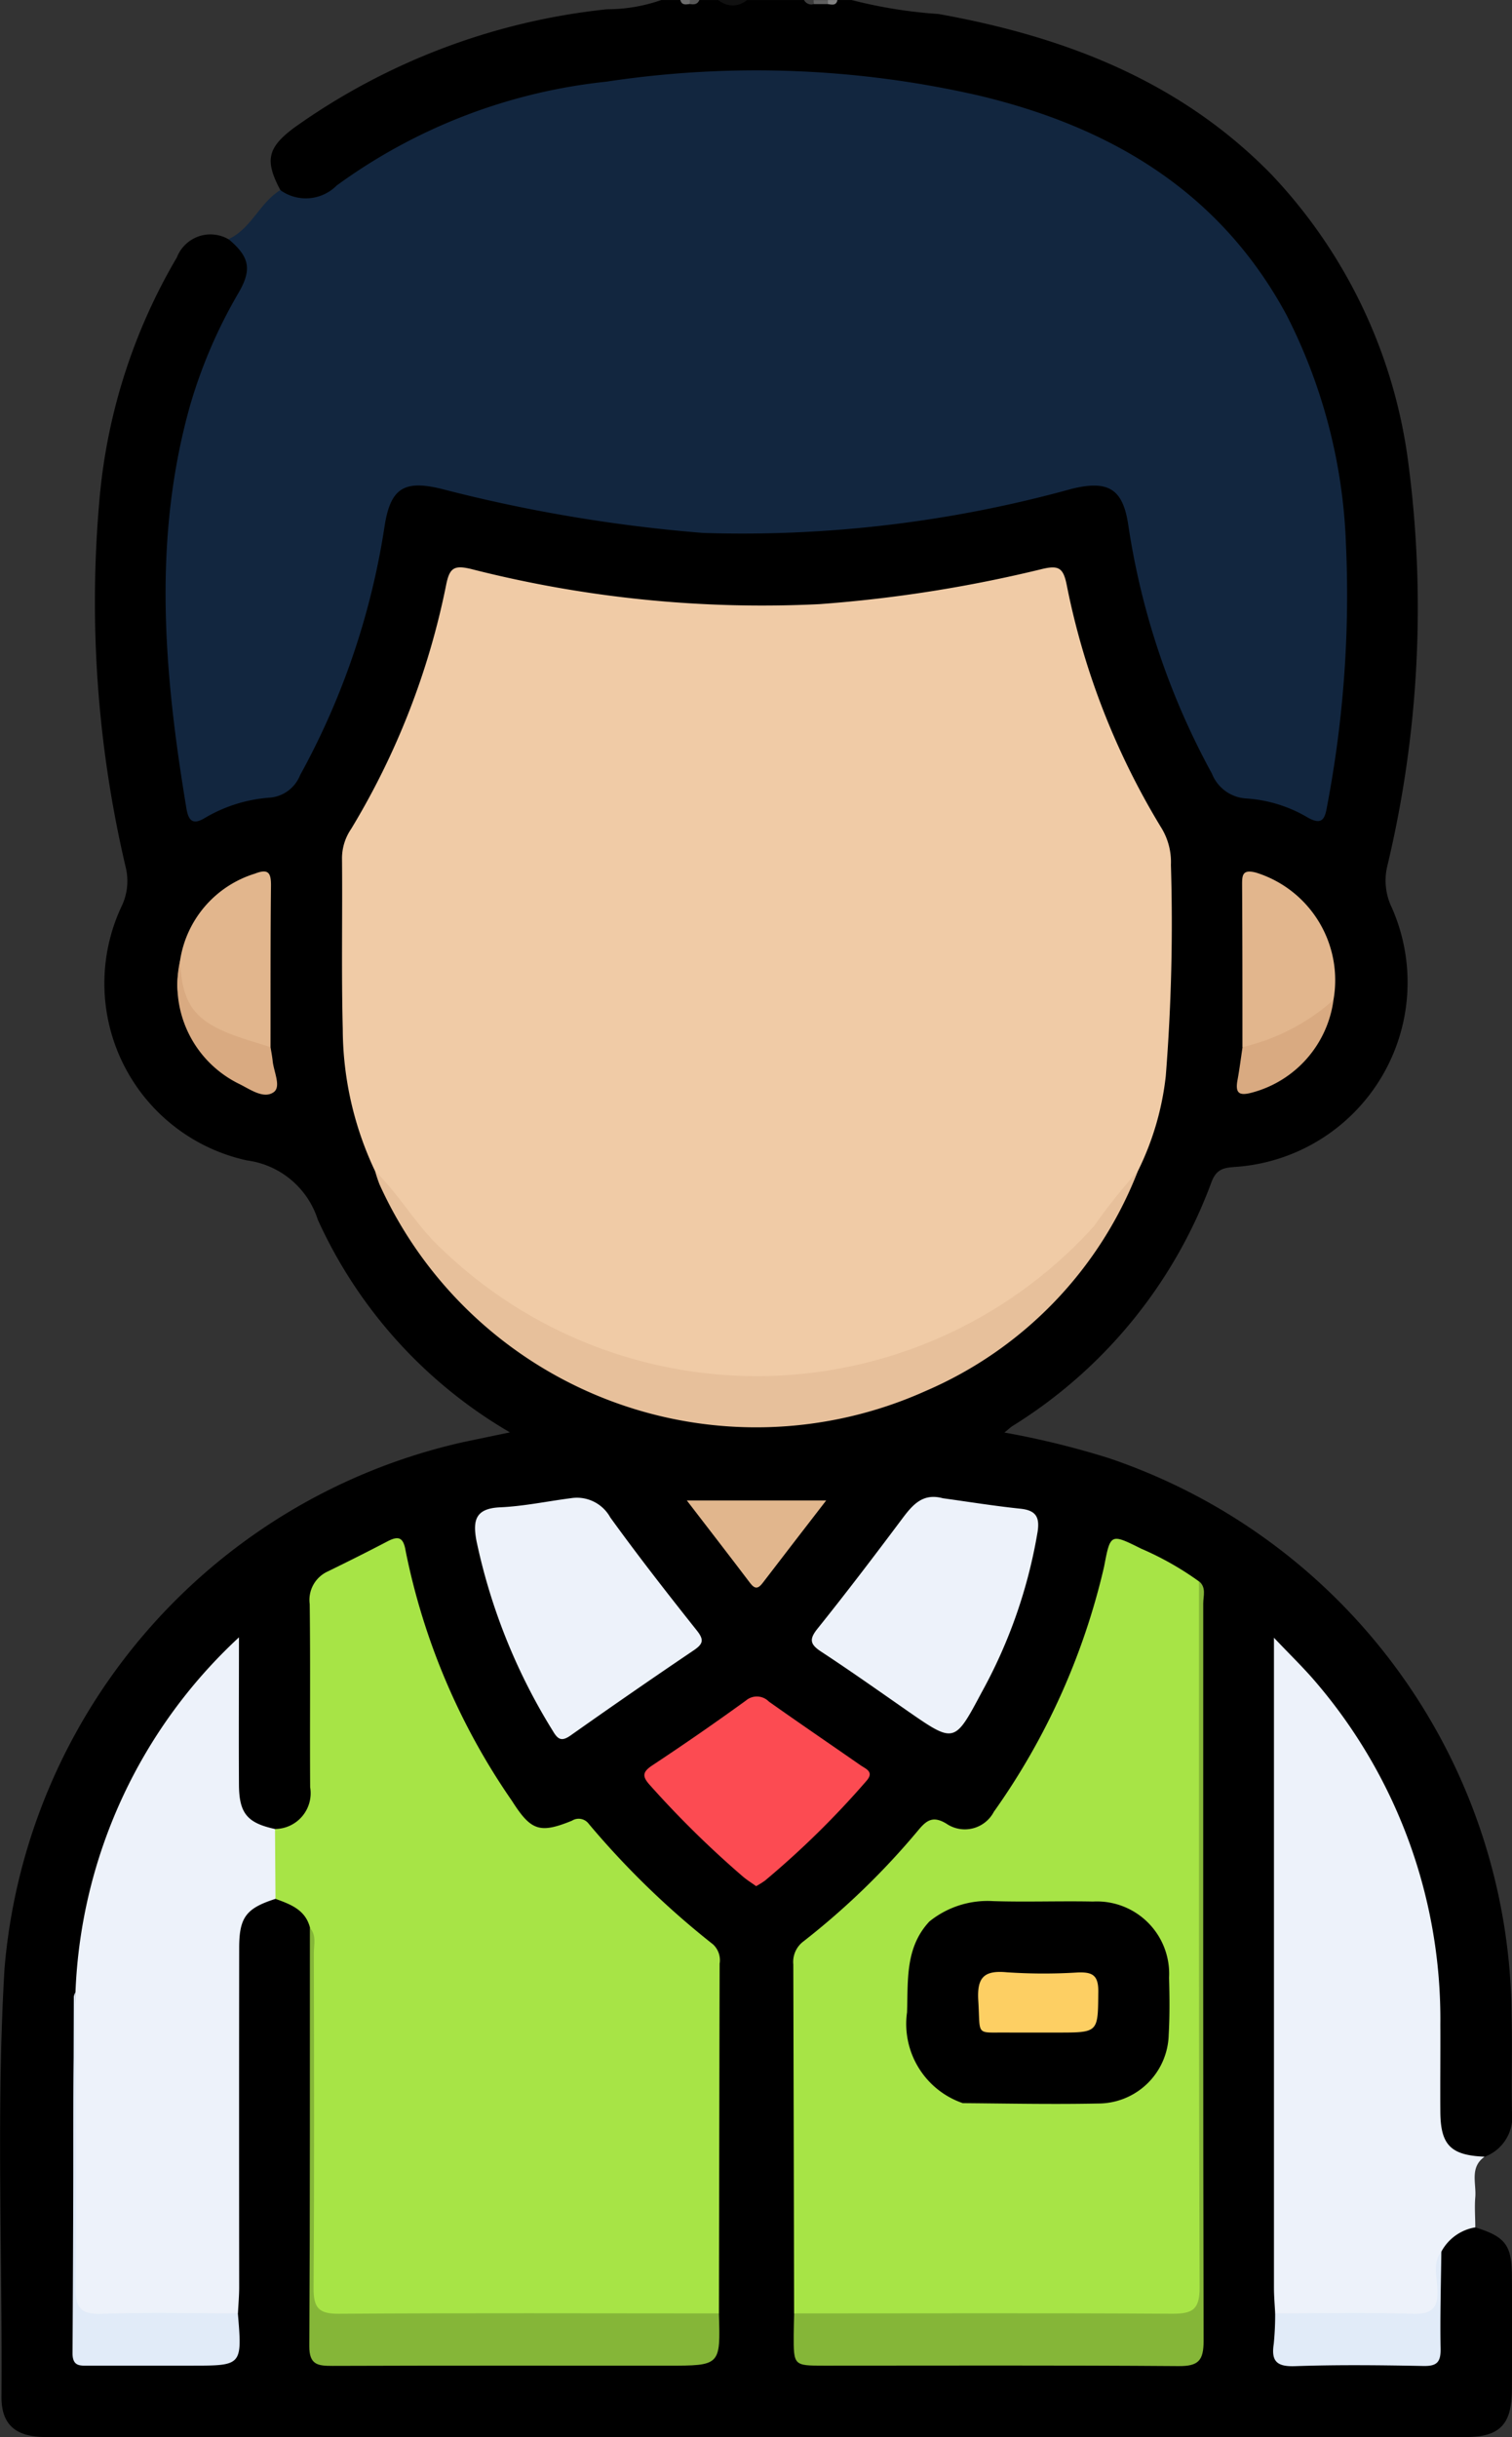 <svg id="Grupo_146876" data-name="Grupo 146876" xmlns="http://www.w3.org/2000/svg" xmlns:xlink="http://www.w3.org/1999/xlink" width="49.949" height="80.5" viewBox="0 0 49.949 80.5">
  <rect x="0" y="0" width="49.949" height="80.5" fill="#333333" stroke="none"/>
  <defs>
    <clipPath id="clip-path">
      <rect id="Rectángulo_89068" data-name="Rectángulo 89068" width="49.949" height="80.5" fill="none"/>
    </clipPath>
  </defs>
  <g id="Grupo_146876-2" data-name="Grupo 146876" clip-path="url(#clip-path)">
    <path id="Trazado_220037" data-name="Trazado 220037" d="M9.264,6.283c-.52-.977-.435-1.4.446-2.06A21.673,21.673,0,0,1,20.053.305,5.417,5.417,0,0,0,21.846,0h.629c.087.1.2.077.315.081S23.017.1,23.1,0h.629a1.2,1.2,0,0,0,.943,0h1.887c.1.109.235.073.358.081h.384c.124-.008.257.028.358-.081h.472a15.835,15.835,0,0,0,2.878.462c4.152.747,7.956,2.2,10.978,5.285a17,17,0,0,1,4.537,9.545,36.66,36.66,0,0,1-.7,13.337,2.048,2.048,0,0,0,.153,1.347,6.11,6.11,0,0,1-5.123,8.565c-.377.027-.657.038-.831.5A15.978,15.978,0,0,1,33.452,47.1c-.063.04-.118.094-.271.218a27.949,27.949,0,0,1,3.46.849A19.57,19.57,0,0,1,49.935,66.523c.026,1.074-.006,2.149.013,3.223a1.406,1.406,0,0,1-.9,1.494c-1.014.245-1.552-.125-1.623-1.172-.066-.965,0-1.935-.026-2.9a17.337,17.337,0,0,0-4.087-11.425,3.472,3.472,0,0,0-.939-.88c-.023,7.262.006,14.414-.015,21.565.064,1.39-.285,1.5,1.507,1.479.858-.008,1.716,0,2.574,0,.887-.007.925-.056.96-.913.033-.831-.019-1.664.046-2.5.237-.578.514-1.1,1.291-.921.974.3,1.2.578,1.209,1.55q.014,1.925,0,3.851c-.009,1.115-.416,1.524-1.515,1.524q-23.458,0-46.917,0c-.987,0-1.47-.4-1.464-1.33.033-4.714-.178-9.433.1-14.142A19.489,19.489,0,0,1,15.3,47.635c.478-.1.955-.2,1.547-.322A15.572,15.572,0,0,1,10.5,40.291,2.847,2.847,0,0,0,8.161,38.33a5.985,5.985,0,0,1-4.147-8.389,1.92,1.92,0,0,0,.144-1.273A38.24,38.24,0,0,1,3.3,16.345,19,19,0,0,1,5.844,8.5a1.189,1.189,0,0,1,1.7-.6c.761.277.99.857.607,1.686-.373.806-.831,1.569-1.165,2.4a18.787,18.787,0,0,0-1.259,6.05,34.317,34.317,0,0,0,.552,7.975c.158.868.162.869,1,.527a2.725,2.725,0,0,1,.823-.253,2.335,2.335,0,0,0,2.03-1.572A23.756,23.756,0,0,0,12.39,17.8c.032-.207.073-.413.123-.617a1.466,1.466,0,0,1,2.024-1.266c1.712.386,3.424.762,5.155,1.058a33.35,33.35,0,0,0,12.869-.423c.946-.207,1.9-.4,2.84-.622,1.22-.291,1.847.106,2.083,1.358a30.359,30.359,0,0,0,1.126,4.571,29.712,29.712,0,0,0,1.625,3.573,1.127,1.127,0,0,0,.746.647,14.31,14.31,0,0,1,2.113.6c.468.19.51-.184.574-.5a32.09,32.09,0,0,0,.553-4.361,24.638,24.638,0,0,0-.732-8.333A13.643,13.643,0,0,0,33.838,3.8a30.251,30.251,0,0,0-11.5-1.118,27.287,27.287,0,0,0-6.983,1.4A16.842,16.842,0,0,0,11.093,6.4c-.8.569-1.275.517-1.829-.117" transform="translate(0 0.001)"/>
    <path id="Trazado_220038" data-name="Trazado 220038" d="M113.892,0a.711.711,0,0,1-.943,0Z" transform="translate(-89.216)" fill="#101010"/>
    <path id="Trazado_220039" data-name="Trazado 220039" d="M128.178.135l-.466,0c-.06-.024-.081-.051-.066-.082s.034-.05.052-.05h.472c.049.028.067.057.053.088s-.03.048-.045.048" transform="translate(-100.822 0.001)" fill="#606060"/>
    <path id="Trazado_220040" data-name="Trazado 220040" d="M130.165.135A.773.773,0,0,1,130.157,0h.315c-.037.192-.178.152-.307.136" transform="translate(-102.808 0.001)" fill="#828282"/>
    <path id="Trazado_220041" data-name="Trazado 220041" d="M126.732,0q0,.067.013.132A.266.266,0,0,1,126.417,0Z" transform="translate(-99.854)" fill="#3c3c3c"/>
    <path id="Trazado_220042" data-name="Trazado 220042" d="M108.56,0c-.062.153-.186.156-.321.132q-.069-.047-.043-.09t.05-.042Z" transform="translate(-85.456)" fill="#565656"/>
    <path id="Trazado_220043" data-name="Trazado 220043" d="M107.278,0c0,.044,0,.088-.007.132-.13.019-.263.046-.308-.132Z" transform="translate(-84.488)" fill="#6d6d6d"/>
    <path id="Trazado_220044" data-name="Trazado 220044" d="M29.825,15.046a1.438,1.438,0,0,0,1.857-.155,18.358,18.358,0,0,1,8.907-3.43,32.983,32.983,0,0,1,12.32.461c4.352,1.04,7.957,3.175,10.153,7.248a18.01,18.01,0,0,1,1.96,7.533,37.177,37.177,0,0,1-.618,8.671c-.072.422-.15.686-.681.371a4.545,4.545,0,0,0-2.013-.608,1.3,1.3,0,0,1-1.114-.82A24.731,24.731,0,0,1,57.832,26.1c-.177-1.191-.659-1.483-1.86-1.192a40.827,40.827,0,0,1-12.184,1.459,50.472,50.472,0,0,1-8.648-1.457c-1.238-.3-1.685-.021-1.879,1.257a24.766,24.766,0,0,1-2.787,8.2,1.18,1.18,0,0,1-.992.743,4.893,4.893,0,0,0-2.155.672c-.441.27-.552.026-.611-.328-.738-4.44-1.124-8.878.124-13.3a16.449,16.449,0,0,1,1.611-3.737c.444-.773.339-1.182-.341-1.754.754-.349,1.028-1.205,1.716-1.624" transform="translate(-20.56 -8.763)" fill="#12263f"/>
    <path id="Trazado_220045" data-name="Trazado 220045" d="M206.929,276.922a1.56,1.56,0,0,0-1.117.8,7.206,7.206,0,0,0-.06,1.638c-.008.294-.07.562-.389.577a20.838,20.838,0,0,1-4.915-.083c-.046-.009-.085-.059-.127-.091-.014-.286-.04-.572-.04-.859q0-10.2,0-20.405v-1.054c.547.577.987,1,1.38,1.463a17.119,17.119,0,0,1,4.117,11.313c.005.968-.007,1.936,0,2.9.011,1.088.351,1.421,1.462,1.466-.5.352-.27.879-.308,1.337-.028.329,0,.663,0,1" transform="translate(-158.196 -203.348)" fill="#edf2fa"/>
    <path id="Trazado_220046" data-name="Trazado 220046" d="M54.864,109.144a11.032,11.032,0,0,1-1.068-4.7c-.048-1.885-.007-3.771-.025-5.657a1.725,1.725,0,0,1,.3-.944,25.094,25.094,0,0,0,3.141-8.067c.112-.56.263-.654.812-.525a38.887,38.887,0,0,0,11.517,1.164A44.746,44.746,0,0,0,76.9,89.254c.549-.131.7-.034.812.526a24.6,24.6,0,0,0,3.108,7.994,2.159,2.159,0,0,1,.334,1.251,63.767,63.767,0,0,1-.17,6.982,9.367,9.367,0,0,1-.921,3.135,13.634,13.634,0,0,1-9.22,6.6A14.584,14.584,0,0,1,57.888,112.7a12.538,12.538,0,0,1-3.024-3.555" transform="translate(-42.473 -70.459)" fill="#f0cba6"/>
    <path id="Trazado_220047" data-name="Trazado 220047" d="M43.475,254.681c-.148-.6-.644-.78-1.142-.961a2.765,2.765,0,0,1-.016-2.308,1.182,1.182,0,0,0,1.161-1.379c-.014-2.017.011-4.035-.015-6.052a1.034,1.034,0,0,1,.6-1.077c.658-.322,1.314-.649,1.963-.989.381-.2.534-.132.608.32a22.133,22.133,0,0,0,3.509,8.246c.629.99.918,1.091,1.985.657a.413.413,0,0,1,.55.1,28.046,28.046,0,0,0,4.108,3.985.712.712,0,0,1,.219.639q-.013,5.777-.023,11.553a1.511,1.511,0,0,1-1.046.249q-5.659.007-11.317,0c-1.046,0-1.093-.069-1.093-1.119q0-5.5,0-11a2.654,2.654,0,0,0-.048-.858" transform="translate(-33.232 -190.998)" fill="#a7e446"/>
    <path id="Trazado_220048" data-name="Trazado 220048" d="M124.746,267.485q-.011-5.764-.026-11.529a.846.846,0,0,1,.322-.75,24.847,24.847,0,0,0,3.821-3.7c.263-.313.476-.464.912-.2a1.082,1.082,0,0,0,1.57-.391,22.864,22.864,0,0,0,3.64-8.09c.211-1.1.205-1.111,1.229-.6a10.03,10.03,0,0,1,1.905,1.079,1.334,1.334,0,0,1,.079.767q.007,11.313,0,22.625c0,.945-.065,1.033-1.02,1.038-3.823.016-7.646.01-11.47,0a1.4,1.4,0,0,1-.967-.25" transform="translate(-98.513 -191.069)" fill="#a7e446"/>
    <path id="Trazado_220049" data-name="Trazado 220049" d="M18.191,263.722l.016,2.308c-.972.312-1.2.608-1.2,1.629q-.006,5.6,0,11.2c0,.286-.026.572-.04.857a.735.735,0,0,1-.417.205,41,41,0,0,1-4.471.007.493.493,0,0,1-.539-.538c.036-3.426-.074-6.853.059-10.278A16.864,16.864,0,0,1,17,257.392c0,1.765-.009,3.321,0,4.875.007.942.278,1.256,1.183,1.454" transform="translate(-9.106 -203.308)" fill="#edf2fa"/>
    <path id="Trazado_220050" data-name="Trazado 220050" d="M131.965,235.358c.854.117,1.705.256,2.562.345.507.053.651.264.574.764a16.644,16.644,0,0,1-1.843,5.294c-.905,1.7-.9,1.7-2.466.615-.943-.657-1.881-1.321-2.842-1.951-.373-.245-.4-.412-.112-.768.948-1.182,1.866-2.389,2.773-3.6.348-.465.682-.88,1.353-.7" transform="translate(-100.824 -185.869)" fill="#edf2fa"/>
    <path id="Trazado_220051" data-name="Trazado 220051" d="M77.823,235.464a1.258,1.258,0,0,1,1.311.632c.918,1.271,1.884,2.508,2.86,3.736.248.312.205.445-.1.653q-2.046,1.382-4.062,2.808c-.291.206-.418.156-.588-.132a19.527,19.527,0,0,1-2.529-6.285c-.13-.686-.035-1.077.782-1.113.78-.035,1.554-.2,2.33-.3" transform="translate(-58.974 -185.974)" fill="#edf2fa"/>
    <path id="Trazado_220052" data-name="Trazado 220052" d="M58.97,184.1c.818.8,1.37,1.817,2.22,2.594a15,15,0,0,0,21.534-.779,18.8,18.8,0,0,1,1.445-1.815,13.045,13.045,0,0,1-7.006,7.263,13.657,13.657,0,0,1-18.047-6.822,4.567,4.567,0,0,1-.146-.441" transform="translate(-46.579 -145.419)" fill="#e7c09b"/>
    <path id="Trazado_220053" data-name="Trazado 220053" d="M124.788,272.763c4.165,0,8.33-.016,12.495.01.661,0,.9-.128.9-.855-.028-7.78-.019-15.56-.02-23.339.25.2.141.488.141.734,0,8.119-.007,16.238.012,24.358,0,.651-.172.837-.828.832-3.9-.03-7.805-.015-11.707-.015-1.008,0-1.009,0-1.006-1.019,0-.236.01-.471.015-.707" transform="translate(-98.555 -196.347)" fill="#85b638"/>
    <path id="Trazado_220054" data-name="Trazado 220054" d="M48.673,303.075c.219.249.125.551.126.829.006,3.69.018,7.381-.009,11.071,0,.642.162.848.827.844,4.188-.028,8.375-.012,12.563-.011.054,1.726.054,1.726-1.7,1.726-3.689,0-7.378-.006-11.068.007-.479,0-.766-.032-.763-.651.026-4.6.017-9.209.019-13.814" transform="translate(-38.431 -239.392)" fill="#85b638"/>
    <path id="Trazado_220055" data-name="Trazado 220055" d="M105,272.96c-.152-.109-.3-.2-.44-.318a32.651,32.651,0,0,1-3.072-3.02c-.256-.282-.26-.432.077-.655q1.568-1.037,3.091-2.14a.555.555,0,0,1,.759.032c1,.709,2.016,1.4,3.022,2.1.177.124.472.217.2.523a29.2,29.2,0,0,1-3.35,3.292,2.916,2.916,0,0,1-.289.181" transform="translate(-80.016 -210.654)" fill="#fc4b52"/>
    <path id="Trazado_220056" data-name="Trazado 220056" d="M195.293,142.814c0-1.778,0-3.556-.011-5.334,0-.328-.006-.552.457-.431a3.721,3.721,0,0,1,2.561,4.206,3.424,3.424,0,0,1-3.007,1.559" transform="translate(-154.249 -108.226)" fill="#e2b68d"/>
    <path id="Trazado_220057" data-name="Trazado 220057" d="M27.976,139.93a3.561,3.561,0,0,1,2.473-2.862c.444-.174.533-.024.529.4-.019,1.776-.013,3.552-.015,5.328a3.274,3.274,0,0,1-2.821-1.308c-.4-.456-.232-1.024-.165-1.558" transform="translate(-22.026 -108.211)" fill="#e2b68d"/>
    <path id="Trazado_220058" data-name="Trazado 220058" d="M11.492,313.187c.008,3.248.037,6.5.007,9.745-.007.7.186.9.88.875,1.492-.052,2.986-.016,4.48-.016.144,1.729.144,1.729-1.529,1.729-1.125,0-2.25,0-3.375,0-.294,0-.56.044-.558-.415.024-3.924.029-7.849.042-11.774a.468.468,0,0,1,.054-.146" transform="translate(-9.001 -247.379)" fill="#e1ebf8"/>
    <path id="Trazado_220059" data-name="Trazado 220059" d="M200.228,355.98c1.513,0,3.027-.033,4.538.015.674.022.859-.215.82-.848-.024-.4-.156-.834.132-1.208-.012,1.071-.045,2.142-.025,3.212.008.446-.125.578-.571.569-1.41-.027-2.823-.044-4.231.006-.6.022-.8-.154-.71-.732a9.724,9.724,0,0,0,.047-1.013" transform="translate(-158.103 -279.568)" fill="#e1ebf8"/>
    <path id="Trazado_220060" data-name="Trazado 220060" d="M112.6,235.875c-.746.969-1.426,1.844-2.1,2.727-.154.2-.259.2-.413,0-.669-.884-1.348-1.76-2.091-2.727Z" transform="translate(-85.307 -186.312)" fill="#e1b68d"/>
    <path id="Trazado_220061" data-name="Trazado 220061" d="M27.913,150.956c.058,1.5.5,2.055,2.031,2.568.316.106.636.2.955.3.024.154.055.306.071.461.036.355.289.85.031,1.03-.334.233-.781-.1-1.141-.276a3.641,3.641,0,0,1-1.947-4.081" transform="translate(-21.962 -119.237)" fill="#d9aa81"/>
    <path id="Trazado_220062" data-name="Trazado 220062" d="M194.632,158.75a6.858,6.858,0,0,0,3.007-1.559,3.666,3.666,0,0,1-2.67,3.055c-.433.121-.586.046-.5-.411.066-.359.111-.723.166-1.085" transform="translate(-153.587 -124.162)" fill="#d9aa81"/>
    <path id="Trazado_220063" data-name="Trazado 220063" d="M144.43,305.523a2.767,2.767,0,0,1-1.841-3c.037-1.064-.066-2.138.738-3a3.056,3.056,0,0,1,2.107-.673c1.1.034,2.2-.008,3.295.014a2.388,2.388,0,0,1,2.516,2.51c.017.627.024,1.257-.012,1.882a2.33,2.33,0,0,1-2.332,2.279c-1.489.031-2.98,0-4.47-.012" transform="translate(-112.625 -236.053)"/>
    <path id="Trazado_220064" data-name="Trazado 220064" d="M155.773,311.99c-.313,0-.626,0-.939,0-1.171-.017-.974.16-1.05-1.044-.047-.75.161-1.02.934-.948a18.058,18.058,0,0,0,2.346.007c.474-.018.689.075.684.627-.013,1.358.018,1.358-1.349,1.358Z" transform="translate(-121.466 -244.851)" fill="#fdcf63"/>
  </g>
</svg>

